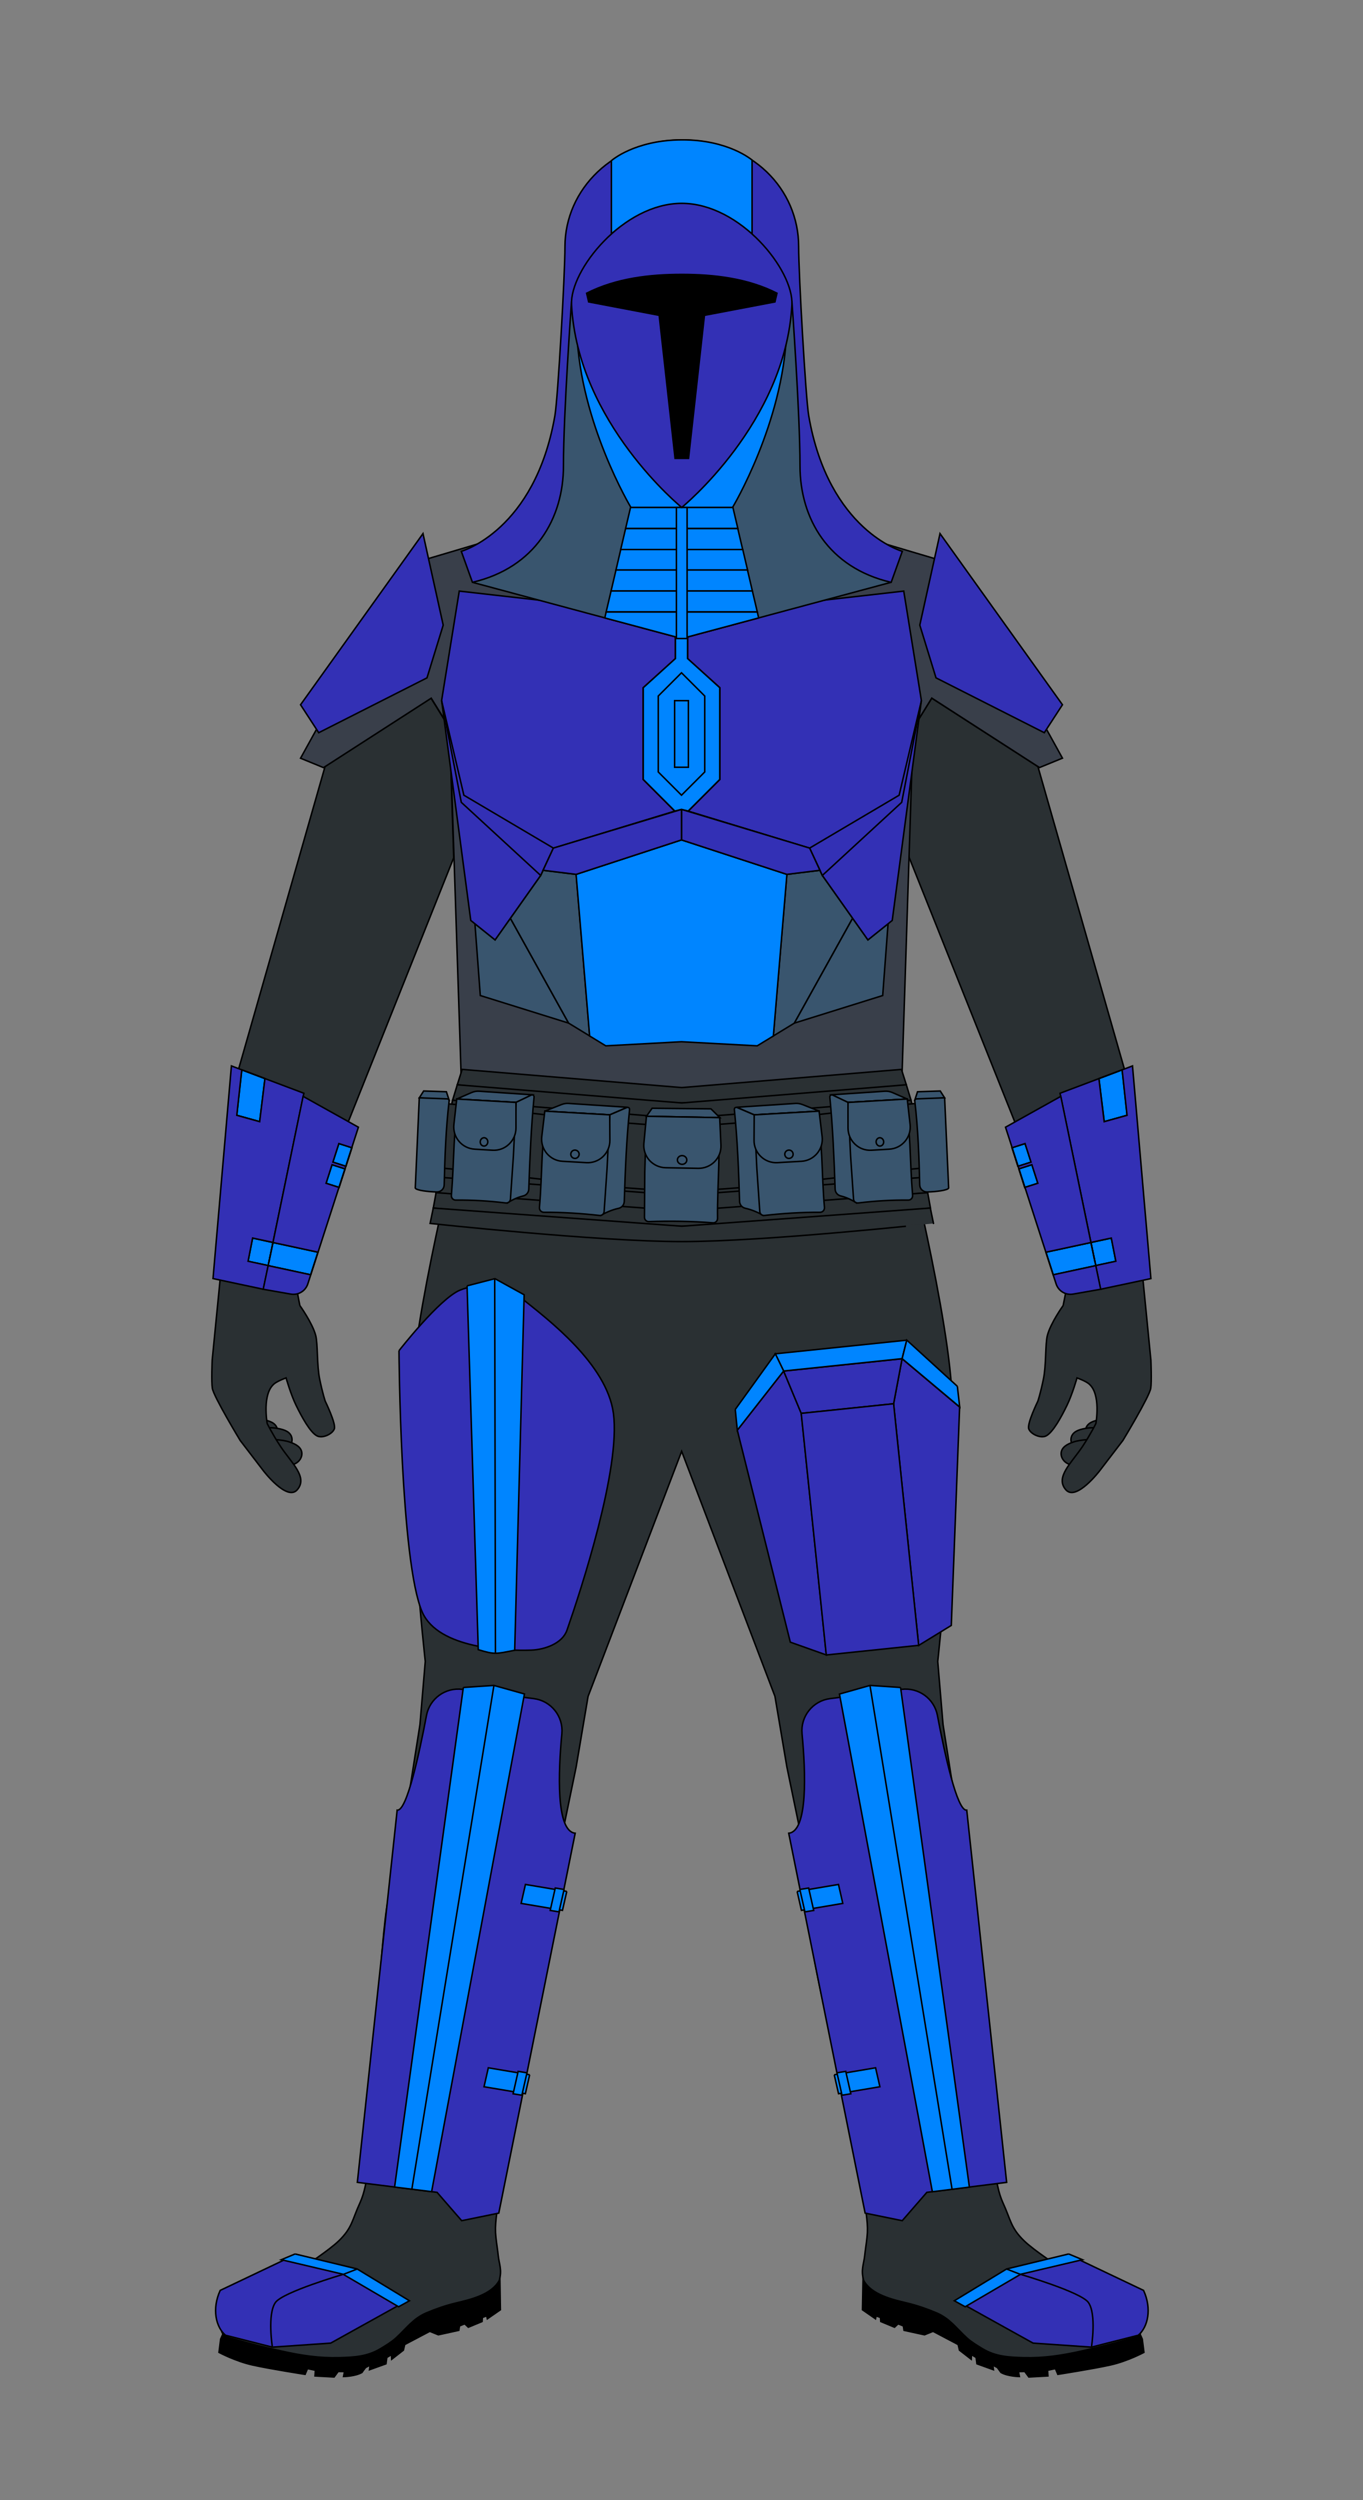 <svg id='Male-Body' viewBox='0 0 1800 3300' version='1.1' xmlns='http://www.w3.org/2000/svg' style='stroke:black;stroke-width:2px;fill-rule:evenodd;height:100%;'><rect x="0" y="0" width="1800" height="3300" fill="#808080" stroke="none"/><g id='Back_M' transform='translate(0,560)'><g id='Cape_M'><g id='None_Back_M_Option' class='option' style='display: inherit;'></g></g></g><g id='Flight-Suit' transform='translate(260,575)'><g id='Soft-Parts_M'><g id='Suit_M'><g id='Neck-Seal_M'><g id='Standard-Neck-Seal_M_Option' class='option' style='display: inherit; fill: rgb(255, 255, 255);'><path d='M785.8,54.9c0-9.6-9.8-17.3-21.9-17.3c0,0-82.7,9.1-124,9.1s-124-9.1-124-9.1c-12.1,0-21.9,7.8-21.9,17.3 c0,9.6,9.8,17.3,21.9,17.3c0,0,82.7,9.1,124,9.1s124-9.1,124-9.1C775.9,72.2,785.8,64.4,785.8,54.9z'/><path d='M793.2,75.1c0-10-10.3-18.2-23-18.2c0,0-86.9,9.6-130.3,9.6c-43.4,0-130.3-9.6-130.3-9.6 c-12.7,0-23,8.1-23,18.2s10.3,18.2,23,18.2c0,0,86.9,9.6,130.3,9.6c43.4,0,130.3-9.6,130.3-9.6C782.8,93.3,793.2,85.1,793.2,75.1 z'/><path d='M801.5,100.2c0-10.6-10.9-19.2-24.3-19.2c0,0-91.6,10.1-137.4,10.1S502.4,81.1,502.4,81.1 c-13.4,0-24.3,8.6-24.3,19.2s10.9,19.2,24.3,19.2c0,0,91.6,10.1,137.4,10.1s137.4-10.1,137.4-10.1 C790.7,119.4,801.5,110.8,801.5,100.2z'/><path d='M809.6,123.3c0-11.1-11.4-20.1-25.5-20.1c0,0-96.2,10.6-144.3,10.6c-48.1,0-144.3-10.6-144.3-10.6 c-14.1,0-25.5,9-25.5,20.1s11.4,20.1,25.5,20.1c0,0,96.2,10.6,144.3,10.6c48.1,0,144.3-10.6,144.3-10.6 C798.2,143.4,809.6,134.4,809.6,123.3z'/><path d='M817.7,145.9c0-8.4-12-15.2-26.7-15.2c0,0-100.8,8-151.1,8s-151.1-8-151.1-8c-14.7,0-26.7,6.8-26.7,15.2 c0,8.4,12,15.2,26.7,15.2c0,0,100.7,8,151.1,8s151.1-8,151.1-8C805.7,161.1,817.7,154.3,817.7,145.9z'/><path d='M817.7,171.2c0-8.4-12-15.2-26.7-15.2c0,0-100.8,8-151.1,8s-151.1-8-151.1-8c-14.7,0-26.7,6.8-26.7,15.2 c0,8.4,12,15.2,26.7,15.2c0,0,100.7,15.4,151.1,15.4S791,186.4,791,186.4C805.7,186.4,817.7,179.6,817.7,171.2z'/></g></g><g id='Flight-Suit_M' style='fill: rgb(42, 48, 51);'><path d='M516.6,1664.2l-15.7,92.9L384,2323.3c0,0-52.3,31.5-79.1,36.9c-26.8,5.4-81.9-4.7-81.9-4.7l40.8-458.5 l30.8-195.8l7-83.3c0,0-26.8-242.9-18.1-364c8.7-121.1,70.6-362.6,70.6-362.6l285.9,6.2l285.9-6.2c0,0,61.8,241.5,70.6,362.6 c8.7,121.1-18.1,364-18.1,364l7,83.3l30.8,195.8l40.8,458.5c0,0-56.4,12.7-83.2,7.3c-26.8-5.4-77.8-39.6-77.8-39.6l-116.9-566.3 l-15.7-92.9l-123.2-323.4L516.6,1664.2z'/><g><path d='M1110.7,436.8l127,444l11,228.9l-101.2,19.5l-64.2-215.5L938.7,551.9l7.3-165.8l24.5-39.6L1110.7,436.8z'/><path d='M169.3,436.6l139.9-90.1l24.5,39.6l5.5,171L196.7,913.8l-64.2,215.5l-101.2-19.5l11-228.9L169.3,436.6z'/></g></g></g><g id='Boots_M'><g id='Tall_Boots_M_Option' class='option' style='display: inherit;'><g id='Bottom_Tall-Boot_M' style='fill: rgb(0, 0, 0);'><path d='M879.8,2430.7c0.3,1.4,0.6,2.8,1,4.3c10.2,18.8,38,25.2,57.1,29.7c13.5,3.2,26.5,7.6,39.2,13.1 c17.6,7.5,26.4,20.6,40.1,33.1c6.1,5.6,13.4,9.9,20.4,14.1c17.5,10.6,34.4,11.4,54.3,11.9c26.7,0.8,50.4-2.9,76.7-8.8 c23-5.2,40.2-9.5,60.1-15.1c6-1.7,13.2-2.9,16.8-7.3l3,6.7l2.2,17.5c0,0-21.5,11.6-44.5,16.7c-22.9,5.1-69.2,12.3-69.2,12.3 l-3.2-7.6l-10.4,2.2l0.5,7.5l-25.2,1.4l-5.4-7.3l-8.4,0.2l1.3,6.5c0,0-15.6-0.3-24.3-5.4c-1.7-2.5-4.8-6.5-4.8-6.5l-6-3.2 l0.8,6.1l-21.7-7.8l-1.1-8.4l-6.2-3.7l-0.3,6.1l-15.5-12l-1.7-7.4l-33.2-17.5l-11.3,4.6l-27-5.9l-0.9-5.8l-6.9-2.8l-4.8,4.5 l-18.1-7.5l-0.4-5.4l-5.9-2.1l-0.7,3.9l-17.2-11.9L879.8,2430.7z M879.1,2423.8L879.1,2423.8L879.1,2423.8L879.1,2423.8z'/><path d='M400.1,2430.7c-0.3,1.4-0.6,2.8-1,4.3c-10.2,18.8-38,25.2-57.1,29.7c-13.5,3.2-26.5,7.6-39.2,13.1 c-17.6,7.5-26.4,20.6-40.1,33.1c-6.1,5.6-13.3,9.9-20.4,14.1c-17.5,10.6-34.4,11.4-54.3,11.9c-26.7,0.8-50.4-2.9-76.7-8.8 c-23-5.2-40.2-9.5-60.1-15.1c-6-1.7-13.2-2.9-16.8-7.3l-3,6.7l-2.2,17.5c0,0,21.5,11.6,44.5,16.7c22.9,5.1,69.2,12.3,69.2,12.3 l3.2-7.6l10.4,2.2l-0.5,7.5l25.2,1.4l5.4-7.3l8.4,0.2l-1.3,6.5c0,0,15.6-0.3,24.3-5.4c1.6-2.5,4.8-6.5,4.8-6.5l6-3.2l-0.8,6.1 l21.7-7.8l1.1-8.4l6.2-3.7l0.3,6.1l15.4-12l1.7-7.4l33.2-17.5l11.3,4.6l27-5.9l0.9-5.8l6.9-2.8l4.8,4.5l18.1-7.5l0.4-5.4l5.9-2.1 l0.7,3.9l17.2-11.9L400.1,2430.7z M400.8,2423.8L400.8,2423.8L400.8,2423.8L400.8,2423.8z'/></g><g id='Main_Tall-Boot_M' style='fill: rgb(42, 48, 51);'><path d='M879.9,2288.3c-15.4-45.1-26.9-117.1-36.1-150c-6.9-24.6-38.5-158.6-33.3-175.4 c5.3-17,208.5-51.8,215.1-36.4c10,23.5,21.6,255.8,23.3,290c1.3,25,5,49.7,5,74.8l-0.1,0.1c2.6,13.7,4.9,28.3,10.5,40.6 c10.7,23.1,10.2,33.2,28.1,50.6c12.3,12,44.1,33.2,58.7,42.3c6.2,3.9,12.8,6.8,19.6,9.3l0.6,0.2c27,10.1,56.1,13.9,70.8,43.8 c3.2,6.5,5.9,14.3,5.4,21.7c-0.7,9.5-11,10.8-19,13.1c-19.9,5.7-37.1,10-60.1,15.1c-26.3,5.9-50,9.5-76.7,8.8 c-19.9-0.6-36.8-1.4-54.3-11.9c-7-4.3-14.3-8.6-20.4-14.1c-13.7-12.5-22.5-25.6-40.1-33.1c-12.7-5.4-25.8-9.9-39.2-13.1 c-19-4.5-46.8-10.9-57.1-29.7c-4-14.1,0.1-21.1,1.4-33.3l0.6-5.2c1-7.9,2.4-16,2.9-24.6c0.8-16.4-3.3-32.6-4.3-49 c-0.6-9.3-1-18.5-1.2-27.8C880.1,2294,879.7,2290.5,879.9,2288.3z'/><path d='M399.9,2288.3c15.4-45.1,26.9-117.1,36.1-150c6.9-24.6,38.5-158.6,33.3-175.4c-5.3-17-208.5-51.8-215-36.4 c-10,23.5-21.6,255.8-23.3,290c-1.3,25-5,49.7-5,74.8l0.1,0.1c-2.6,13.7-4.9,28.3-10.5,40.6c-10.7,23.1-10.2,33.2-28.1,50.6 c-12.3,12-44.1,33.2-58.7,42.3c-6.2,3.9-12.8,6.8-19.6,9.3l-0.6,0.2c-27,10.1-56.1,13.9-70.8,43.8c-3.2,6.5-5.9,14.3-5.4,21.7 c0.7,9.5,11,10.8,19,13.1c19.9,5.7,37.1,10,60.1,15.1c26.3,5.9,50,9.5,76.7,8.8c19.9-0.6,36.8-1.4,54.3-11.9 c7.1-4.3,14.3-8.6,20.4-14.1c13.7-12.5,22.5-25.6,40.1-33.1c12.7-5.4,25.8-9.9,39.2-13.1c19-4.5,46.8-10.9,57.1-29.7 c4-14.1-0.1-21.1-1.4-33.3l-0.6-5.2c-1-7.9-2.4-16-2.9-24.6c-0.8-16.4,3.3-32.6,4.3-49c0.6-9.3,1-18.5,1.2-27.8 C399.8,2294,400.2,2290.5,399.9,2288.3z'/></g></g></g><g id='Gloves_M'><g id='Left-Glove_M'><g id='Basic_Left_Glove_M_Option' class='option' style='display: inherit; fill: rgb(42, 48, 51);'><path d='M1208.1,1298.1c-5.7-0.3-11.1-0.2-16.8,1c-3.9,0.8-7.6,1.7-11.1,3.7c-10.5,6.1-7.6,19.3,1.7,24.3 c10.9,5.9,28.2,0.1,33.2-11.2C1217.3,1311.3,1210.9,1302.6,1208.1,1298.1'/><path d='M1188.9,1309.6c-5.7-0.3-11.1-0.2-16.8,1c-3.9,0.8-7.6,1.7-11.1,3.7c-10.5,6.1-7.6,19.3,1.7,24.3 c10.9,5.9,28.2,0.1,33.2-11.2C1198,1322.8,1191.7,1314.1,1188.9,1309.6'/><path d='M1175.1,1325.2c-5.7,0.5-12.6,1.3-18,3.3c-3.7,1.3-7.3,2.7-10.5,5.2c-9.6,7.4-5,20.1,5,23.8 c11.6,4.3,28-3.7,31.4-15.6C1184.4,1337.1,1175.1,1325.2,1175.1,1325.2z'/><path d='M1144,1148.2c0,0-16.5,22.9-20.8,39.4c-3,11.6-1.4,39.3-5.3,57.9c-3.8,18.6-7.3,28.9-7.3,28.9 s-14.6,29.8-12,36.6c2.5,6.8,15.4,12.9,22.8,9.3c9.1-4.5,20.5-25.5,27.6-40.2c7.3-15,13.3-36.4,13.3-36.4s10,3.5,15.2,7.4 c17.1,13.2,9.7,52.9,9.7,52.9s-7,14.2-17.6,30.2c-14.5,21.8-36.6,40.6-22,57.2c13.7,15.6,44.8-25.3,44.8-25.3l30.5-39.8 c0,0,35-57.7,36.8-68.9c1.4-8.5,0.2-37.1,0.2-37.1l-10.9-110.6l-55.5,4.6l-45.7,14.9L1144,1148.2'/></g></g><g id='Right-Glove_M'><g id='Basic_Right_Glove_M_Option' class='option' style='display: inherit; fill: rgb(42, 48, 51);'><path d='M71.9,1298.1c5.7-0.3,11.1-0.2,16.8,1c3.9,0.8,7.6,1.7,11.1,3.7c10.5,6.1,7.6,19.3-1.7,24.3 c-10.9,5.9-28.2,0.1-33.2-11.2C62.7,1311.3,69.1,1302.6,71.9,1298.1'/><path d='M91.1,1309.6c5.7-0.3,11.1-0.2,16.8,1c3.9,0.8,7.6,1.7,11.1,3.7c10.5,6.1,7.6,19.3-1.7,24.3 c-10.9,5.9-28.2,0.1-33.2-11.2C82,1322.8,88.4,1314.1,91.1,1309.6'/><path d='M104.9,1325.2c5.7,0.5,12.6,1.3,18,3.3c3.7,1.3,7.3,2.7,10.5,5.2c9.6,7.4,5,20.1-5,23.8 c-11.6,4.3-28-3.7-31.4-15.6C95.6,1337.1,104.9,1325.2,104.9,1325.2z'/><path d='M136,1148.2c0,0,16.5,22.9,20.9,39.4c3,11.6,1.4,39.3,5.3,57.9c3.8,18.6,7.3,28.9,7.3,28.9 s14.6,29.8,12,36.6c-2.5,6.8-15.4,12.9-22.7,9.3c-9.2-4.5-20.5-25.5-27.7-40.2c-7.3-15-13.3-36.4-13.3-36.4s-10,3.5-15.2,7.4 c-17.1,13.2-9.7,52.9-9.7,52.9s7,14.2,17.6,30.2c14.4,21.8,36.6,40.6,22,57.2c-13.7,15.6-44.8-25.3-44.8-25.3l-30.5-39.8 c0,0-35-57.7-36.8-68.9c-1.4-8.5-0.2-37.1-0.2-37.1l10.9-110.6l55.5,4.6l45.7,14.9L136,1148.2'/></g></g></g></g></g><g id='Biceps_Current' transform='translate(199,588)'><g id='LeftBiceps_Current'><g id='Left-Biceps_M'><g id='None_Biceps_Left_M_Option' class='option' style='display: inherit;'></g></g></g><g id='RightBiceps_Current'><g id='Right-Biceps_M'><g id='None_Biceps_Right_M_Option' class='option' style='display: inherit;'></g></g></g></g><g id='Vest_Current' transform='translate(260,575)'><path id='Vest_M' d='M640,197.9c90.1-0.1,163.5-45.9,165.6-85.4l1.6,0.2l194.8,57.8l141.1,255.2l-30.3,12.4l-142.3-91.7 L946,386.1l-16.3,505.4c0,0-92.4,50.2-143.4,57c-36.5,4.8-91.5,7.2-146.2,7.1c-54.7,0.1-109.7-2.3-146.2-7.1 c-51-6.8-143.4-57-143.4-57L334,386.1l-24.5-39.6l-142.3,91.7l-30.3-12.4L278,170.5l194.8-57.8l1.6-0.2 C476.5,152.1,549.9,197.9,640,197.9' style='fill: rgb(57, 63, 74);'/></g><g id='Upper-Body_M_Wrapper' transform='translate(199,588)'><g id='Chest_Current' class='Gunslinger_M'><g id='Abdomen_Gunslinger_M'><g id='Left_Abdomen_Gunslinger_M' style='fill: rgb(57, 85, 110);'><path d='M850.1,762.4L927,624l-40-56.5l-3.2-6.8l-43.7,5.4l-17.9,213.3L850.1,762.4z'/><path d='M850.1,762.4L927,624l20.2,28.5l26.6-21.3l-7.1,94.8L850.1,762.4z'/></g><g id='Right_Abdomen_Gunslinger_M' style='fill: rgb(57, 85, 110);'><path d='M551.9,762.4L475,624l-20.2,28.5l-26.6-21.3l7.1,94.8L551.9,762.4z'/><path d='M551.9,762.4L475,624l40-56.5l3.2-6.8l43.7,5.4l17.9,213.3L551.9,762.4z'/></g><path id='Center_Abdomen_Gunslinger_M' d='M701,520.6l139.2,45.5l-17.9,213.3l-21.3,13l-100-5.4l-100,5.4l-21.3-13 l-17.9-213.3L701,520.6z' style='fill: rgb(0, 133, 255);'/></g><g id='Chest-Plates_Gunslinger_M'><g id='Left-Chest_Gunslinger_M' style='fill: rgb(51, 48, 181);'><path d='M709,281.3v-32.9l26.9-26.9l258.6-29.3l23.3,144.4l-38.5,290.3l-32.1,25.7l-60.1-85l-16.8-36.1l-160.4-48.9 l41.7-41.7V319.7L709,281.3z'/><path d='M870.2,531.4l118.2-69.8l29.4-124.8l-26,134.2L887,567.5L870.2,531.4z'/><path d='M883.8,560.7l-43.7,5.4L701,520.6v-40.3l169.2,51.1L883.8,560.7z'/></g><g id='Right-Chest_Gunslinger_M' style='fill: rgb(51, 48, 181);'><path d='M693,281.3v-32.9l-26.9-26.9l-258.6-29.3l-23.3,144.4l38.5,290.3l32.1,25.7l60.1-85l16.8-36.1l160.4-48.9 l-41.7-41.7V319.7L693,281.3z'/><path d='M531.8,531.4l-118.2-69.8l-29.4-124.8l26,134.2L515,567.5L531.8,531.4z'/><path d='M518.2,560.7l43.7,5.4L701,520.6v-40.3l-169.2,51.1L518.2,560.7z'/></g></g><g id='Iron-Heart_Gunslinger_M'><path id='Under-Heart_Gunslinger_M' d='M692.2,482.5l-41.7-41.7V319.7l42.5-38.5v-32.9h16v32.9l42.5,38.5v121.1 l-41.7,41.7l-8.8-2.2L692.2,482.5z' style='fill: rgb(0, 133, 255);'/><path id='Heart_Gunslinger_M' d='M670.3,430.9V330.7l30.7-30.7l30.7,30.7v100.2L701,461.6L670.3,430.9z' style='fill: rgb(0, 133, 255);'/><rect id='Center_Heart_Gunslinger_M_Option' x='691.9' y='336.8' width='18.2' height='87.9' class='option' style='display: inherit; fill: rgb(0, 133, 255);'/></g></g><g id='Collar_Current'/><g id='ChestAttachments_Current'><g id='Chest-Attachments_M'><g id='No-Device_Accessories_Chest_M_Option' class='option' style='display: inherit;'></g></g></g><g id='Gauntlets_Current'><g id='LeftGauntlets_Current'><g id='Left-Gauntlets_M'><g id='Gunslinger_Gauntlet_Left_M_Option' class='option' style='display: inherit;'><g id='Accent-Top_Gunslinger_Gauntlet_Left_M' style='fill: rgb(0, 133, 255);'><path d='M1282.9,824.1l6.6,59.9l-30.2,8.4l-7-56.8L1282.9,824.1z'/><path d='M1268.6,1046.2l6,30.6l-26.6,5.7l-6.3-30.5L1268.6,1046.2z'/></g><path id='Top_Gunslinger_Gauntlet_Left_M' d='M1282.9,824.1l13.7-5.2l24.3,280.7l-66.5,14.1l-9-43.6l2.6,12.3 l26.6-5.7l-6-30.6l-26.9,5.8l-40.8-196.9L1282.9,824.1l-30.7,11.6l7,56.8l30.2-8.4L1282.9,824.1z' style='fill: rgb(51, 48, 181);'/><g id='Accent-Bottom_Gunslinger_Gauntlet_Left_M' style='fill: rgb(0, 133, 255);'><path d='M1162.6,945.9l-7.9-24.5l-17.2,5.5l7.8,24.5L1162.6,945.9z'/><path d='M1171.6,973.8l-7.9-24.5l-17.2,5.5l7.8,24.5L1171.6,973.8z'/><path d='M1241.7,1052l-59.4,12.8l9.6,29.8l56.2-12.1L1241.7,1052z'/></g><path id='Bottom_Gunslinger_Gauntlet_Left_M' d='M1247.1,1078.1l-5.4-26.1l-59.4,12.8l9.6,29.8l56.2-12.1l6.5,31.2 c0,0-20.9,3.7-36.5,6.4c-9.8,1.7-19.3-4-22.4-13.5c-16.7-51.6-66.8-206.8-66.8-206.8l73-40.7L1247.1,1078.1z M1171.6,973.8 l-7.9-24.5l-17.2,5.5l7.8,24.5L1171.6,973.8z M1162.6,945.9l-7.9-24.5l-17.2,5.5l7.8,24.5L1162.6,945.9z' style='fill: rgb(51, 48, 181);'/><g id='No-Device_Attachment_Gunslinger_Gauntlet_Left_M_Option' class='option' style='display: inherit;'></g></g></g></g><g id='RightGauntlets_Current'><g id='Right-Gauntlets_M'><g id='Gunslinger_Gauntlet_Right_M_Option' class='option' style='display: inherit;'><g id='Accent-Top_Gunslinger_Gauntlet_Right_M' style='fill: rgb(0, 133, 255);'><path d='M120.3,824.1l-6.6,59.9l30.2,8.4l7-56.8L120.3,824.1z'/><path d='M134.6,1046.2l-6,30.6l26.6,5.7l6.3-30.5L134.6,1046.2z'/></g><path id='Top_Gunslinger_Gauntlet_Right_M' d='M120.3,824.1l-13.7-5.2l-24.3,280.7l66.5,14.1l9-43.6l-2.6,12.3 l-26.6-5.7l6-30.6l26.9,5.8l40.8-196.9L120.3,824.1l30.6,11.6l-7,56.8l-30.2-8.4L120.3,824.1z' style='fill: rgb(51, 48, 181);'/><g id='Accent-Bottom_Gunslinger_Gauntlet_Right_M' style='fill: rgb(0, 133, 255);'><path d='M240.6,945.9l7.9-24.5l17.2,5.5l-7.9,24.5L240.6,945.9z'/><path d='M231.6,973.8l7.9-24.5l17.2,5.5l-7.9,24.5L231.6,973.8z'/><path d='M161.5,1052l59.4,12.8l-9.6,29.8l-56.2-12.1L161.5,1052z'/></g><path id='Bottom_Gunslinger_Gauntlet_Right_M' d='M156.1,1078.1l5.4-26.1l59.4,12.8l-9.6,29.8l-56.2-12.1l-6.5,31.2 c0,0,20.9,3.7,36.5,6.4c9.8,1.7,19.3-4,22.4-13.5c16.7-51.6,66.8-206.8,66.8-206.8l-73-40.7L156.1,1078.1z M231.6,973.8l7.9-24.5 l17.2,5.5l-7.9,24.5L231.6,973.8z M240.6,945.9l7.9-24.5l17.2,5.5l-7.9,24.5L240.6,945.9z' style='fill: rgb(51, 48, 181);'/><g id='No-Device_Attachment_Gunslinger_Gauntlet_Right_M_Option' class='option' style='display: inherit;'></g></g></g></g></g></g><g id='Lower-Body_M_Wrapper' transform='translate(268,1340)'><g id='Knees_Current'><g id='LeftKnee_Current'><g id='Left-Knee_M'><g id='None-(Nih-Plates)_Knee_Left_M_Option' class='option' style='display: inherit;'></g></g></g><g id='RightKnee_Current'><g id='Right-Knee_M'><g id='None-(Nih-Plates)_Knee_Right_M_Option' class='option' style='display: inherit;'></g></g></g></g><g id='Shins_Current'><g id='LeftShin_Current'><g id='Left-Shin_M'><g id='Basic-Shnees_Shin_Left_M_Option' class='option' style='display: inherit;'><path id='Shin_Basic-Shnees-Shin_Left_M' d='M791.2,948.4c-2.2-22.9,14.2-43.5,37.1-46.4c28.5-3.7,66-8.5,94.2-12.2 c22.5-2.9,43.3,12.2,47.5,34.5c9.3,49.3,26,126.9,38.7,124.9l52.7,491.3L956,1553.7l-32.5,37.4l-49-10l-100.9-501.4 C799.2,1077,795.9,998.5,791.2,948.4' style='fill: rgb(51, 48, 181);'/><g id='Straps_Basic-Shnees-Shin_Left_M_Toggle' class='toggle' style='fill: rgb(0, 133, 255);'><path d='M784.7,1156.5l54.6-9.2l5.7,25l-54.6,9.2L784.7,1156.5'/><path d='M788.3,1153.9l11.6-1.9l6.7,29.6l-11.6,1.9L788.3,1153.9'/><path d='M833.7,1398.5l54.6-9.2l5.7,25l-54.6,9.2L833.7,1398.5'/><path d='M837.3,1395.9l11.6-1.9l6.7,29.6l-11.6,1.9L837.3,1395.9'/></g><g id='Accent_Basic-Shnees-Shin_Left_M_Toggle' class='toggle' style='fill: rgb(0, 133, 255);'><path d='M921.3,887.3l-40.3-2.7L840.6,896l122.7,656.9l48.9-6.1L921.3,887.3'/><path d='M880.9,884.6l108.4,664.9'/></g></g></g></g><g id='RightShin_Current'><g id='Right-Shin_M'><g id='Basic-Shnees_Shin_Right_M_Option' class='option' style='display: inherit;'><path id='Shin_Basic-Shnees-Shin_Right_M' d='M474,948.4c2.2-22.9-14.2-43.5-37.1-46.4c-28.5-3.7-66-8.5-94.2-12.2 c-22.5-2.9-43.3,12.2-47.5,34.5c-9.3,49.3-26,126.9-38.7,124.9l-52.6,491.3l105.3,13.2l32.5,37.4l49-10l100.9-501.4 C466,1077,469.3,998.5,474,948.4' style='fill: rgb(51, 48, 181);'/><g id='Straps_Basic-Shnees-Shin_Right_M_Toggle' class='toggle' style='fill: rgb(0, 133, 255);'><path d='M480.5,1156.5l-54.6-9.2l-5.7,25l54.6,9.2L480.5,1156.5'/><path d='M476.9,1153.9l-11.6-1.9l-6.7,29.6l11.6,1.9L476.9,1153.9'/><path d='M431.5,1398.5l-54.6-9.2l-5.7,25l54.6,9.2L431.5,1398.5'/><path d='M427.9,1395.9l-11.6-1.9l-6.7,29.6l11.6,1.9L427.9,1395.9'/></g><g id='Accent_Basic-Shnees-Shin_Right_M_Toggle' class='toggle' style='fill: rgb(0, 133, 255);'><path d='M343.9,887.3l40.3-2.7l40.4,11.3L302,1552.8l-48.9-6.1L343.9,887.3'/><path d='M384.3,884.6l-108.4,664.9'/></g></g></g></g></g><g id='Ankles_Current'><g id='LeftAnkle_Current'><g id='Left-Ankle_M'><g id='None_Ankle_Left_M_Option' class='option' style='display: inherit;'></g></g></g><g id='RightAnkle_Current'><g id='Right-Ankle_M'><g id='None_Ankle_Right_M_Option' class='option' style='display: inherit;'></g></g></g></g><g id='Toes_Current'><g id='LeftToe_Current'><g id='Left-Toe_M'><g id='Armored_Toe_Left_M_Option' class='option' style='display: inherit;'><g id='Plate_Armored_Toe_Left_M' style='fill: rgb(51, 48, 181);'><path d='M994.2,1696l102.1,56.7l77.1,5.3l61.8-15.7c12.9-10.8,18.1-35,7-59.2l-87-41.4l-68.3,17.1L994.2,1696'/><path d='M1079.7,1661.9c0,0,79.6,23.3,89.6,37.1c11,15.3,4.1,58.9,4.1,58.9'/></g><g id='Trim_Armored_Toe_Left_M' style='fill: rgb(0, 133, 255);'><path d='M1143.3,1635l-81.9,19.8l-69.1,42l14.3,7.9l73.3-42.9l81.6-19.2L1143.3,1635'/><path d='M1061.3,1654.9l18.4,7.1'/></g></g></g></g><g id='RightToe_Current'><g id='Right-Toe_M'><g id='Armored_Toe_Right_M_Option' class='option' style='display: inherit;'><g id='Plate_Armored_Toe_Right_M' style='fill: rgb(51, 48, 181);'><path d='M270.8,1696l-102.1,56.7l-77.1,5.3l-61.8-15.7c-12.9-10.8-18.1-35-7-59.2l87-41.4l68.3,17.1L270.8,1696'/><path d='M185.3,1661.9c0,0-79.6,23.3-89.5,37.1c-11,15.3-4.1,58.9-4.1,58.9'/></g><g id='Trim_Armored_Toe_Right_M' style='fill: rgb(0, 133, 255);'><path d='M121.7,1635l81.9,19.8l69.1,42l-14.3,7.9l-73.3-42.9l-81.6-19.2L121.7,1635'/><path d='M203.7,1654.9l-18.4,7.1'/></g></g></g></g></g><g id='Thighs_Current'><g id='LeftThigh_Current'><g id='Left-Thigh_M'><g id='Heavy_Thigh_Left_M_Option' class='option' style='display: inherit;'><g id='Thigh_Heavy-Thigh_Left_M' style='fill: rgb(51, 48, 181);'><path d='M766.9,469.6l-61.2,78.1l70,279.8l47.6,16.9l-33.1-318.9L766.9,469.6'/><path d='M923.3,453.4l76,63.8l-11,288.2l-43.1,26.4l-33.1-318.9L923.3,453.4'/><path d='M923.3,453.4l-156.4,16.3l23.2,55.8l122-12.7L923.3,453.4'/><path d='M912.1,512.8l-122,12.7l33.1,318.9l122-12.7L912.1,512.8'/></g><g id='Trim_Heavy-Thigh_Left_M' style='fill: rgb(0, 133, 255);'><path d='M929.5,428.9l-173.6,18l11,22.7l156.4-16.3L929.5,428.9'/><path d='M996.3,489.8l-66.8-61l-6.1,24.5l76,63.8L996.3,489.8'/><path d='M703,520.3l52.9-73.4l11,22.7l-61.2,78.1L703,520.3'/></g></g></g></g><g id='RightThigh_Current'><g id='Right-Thigh_M'><g id='Basic_Thigh_Right_M_Option' class='option' style='display: inherit;'><path id='Thigh_Basic-Thigh_Right_M' d='M258.9,442.8c0,0,53.3-68.5,80.5-79.9c25.8-10.8,60.3-6.1,82.5,11.6 c33.8,27.1,111.4,85.7,120.2,151c9.8,72.9-43.2,234.1-61.3,286.1c-6.1,17.7-29.3,25.7-47,26.4c-32.8,1.2-122.6-1.6-144.1-50 C260.6,722.2,258.9,442.8,258.9,442.8' style='fill: rgb(51, 48, 181);'/><g id='Ridge_Basic-Thigh_Right_M_ToggleOff' class='toggle' style='fill: rgb(0, 133, 255);'><path d='M348.8,357.2l36.8-9.5l38.6,21.3l-12.5,469.2c-25.4,4.9-25.8,5.9-48.1-0.8L348.8,357.2'/><path d='M385.3,347.8l1,494.3'/></g></g></g></g></g><g id='Groin_Current'><g id='Groin_M'><g id='None_Groin_M_Option' class='option' style='display: inherit;'></g></g></g><g id='Waist_Current' class='M'><g id='Accessories_Waist_M'></g><g id='Under-Belt_M'><g id='Girth-Belt_M_Option' class='option' style='display: inherit; fill: rgb(42, 48, 51);'><path d='M632.4,115.8c-98.8,0-296.5-24-296.5-24l6.4-20.3c0,0,192.8,16,290.1,24c96.8-8,290.1-24,290.1-24l6.4,20.3 C929,91.8,731.3,115.8,632.4,115.8z'/><path d='M632.4,136.1c-100.9,0-302.7-24-302.7-24l6.2-20.3c0,0,247.1,20,296.5,24c49.4-4,296.5-24,296.5-24l6.2,20.3 C935.1,112.1,733.3,136.1,632.4,136.1z'/><path d='M632.4,156.5c-102.4,0-307.3-24-307.3-24l4.6-20.3c0,0,252.3,20,302.7,24c50.5-4,302.7-24,302.7-24l4.6,20.3 C939.7,132.5,734.9,156.5,632.4,156.5z'/><path d='M632.4,176.8c-103.7,0-311.2-24-311.2-24l3.9-20.3c0,0,256.1,20,307.3,24c51.2-4,307.3-24,307.3-24l3.9,20.3 C943.6,152.8,736.2,176.8,632.4,176.8z'/><path d='M632.4,197.1c-104.9,0-314.7-24-314.7-24l3.5-20.3c0,0,259.3,20,311.2,24c51.9-4,311.2-24,311.2-24l3.5,20.3 C947.1,173.1,737.3,197.1,632.4,197.1z'/><path d='M632.4,217.5c-106,0-318-24-318-24l3.3-20.3c0,0,262.2,20,314.7,24c52.4-4,314.7-24,314.7-24l3.3,20.3 C950.4,193.5,738.4,217.5,632.4,217.5z'/><path d='M632.4,237.8c-107.1,0-321.2-24-321.2-24l3.3-20.3c0,0,265,20,318,24c53-4,318-24,318-24l3.3,20.3 C953.7,213.8,739.5,237.8,632.4,237.8z'/><path d='M632.4,258.1c-108.2,0-324.6-24-324.6-24l3.4-20.3c0,0,267.7,20,321.2,24c53.5-4,321.2-24,321.2-24l3.3,20.3 C957,234.1,740.6,258.1,632.4,258.1z'/><path d='M632.4,278.5c-109.4,0-328.2-24-328.2-24l3.7-20.3c0,0,270.5,20,324.6,24c54.1-4,324.6-24,324.6-24l3.7,20.3 C960.7,254.5,741.8,278.5,632.4,278.5z'/><path d='M632.4,298.8c-110.8,0-332.4-24-332.4-24l4.2-20.3c0,0,273.5,20,328.2,24c54.7-4,328.2-24,328.2-24l4.2,20.3 C964.8,274.8,743.2,298.8,632.4,298.8z'/></g></g><g id='Belt_M'><g id='Pouch-Belt-Full_M_Option' class='option' style='display: inherit;'><path id='Main_Pouch-Belt-Full_M' d='M953.4,201.4c-72.3,6.5-237.4,30.1-320.8,30.1c-84.2,0-249.3-23.8-320.7-30.1 l10.7-84.6c58.7,5.2,228.6,29.2,310.1,29.2c79.1,0,245.5-23.8,308.1-29.5L953.4,201.4z' style='fill: rgb(42, 48, 51);'/><g id='Pouches_Pouch-Belt-Full_M' style='fill: rgb(57, 85, 110);'><g><g><g><path d='M482.8,116.4c-3.1-0.2-6.1,0.3-9,1.4c-7.5,3-22.3,8.8-22.3,8.8l85.7,4.9l23.2-10 C560.3,121.5,500.1,117.6,482.8,116.4z'/><path d='M563.4,124.4c0.1-0.9-0.3-1.8-1-2.3c-0.7-0.5-1.7-0.6-2.5-0.3c-7.5,3.2-22.6,9.7-22.6,9.7L526,263.9 c7.7-4.4,15.3-7.3,22.8-9c4.3-0.9,7.4-4.6,7.6-9C557.7,205.3,559.3,164.8,563.4,124.4z'/><path d='M537.2,131.5l-85.7-4.9c-0.5,20.1-2.4,40.2-3.5,60.3c-1.1,22.2-1.6,44.5-3.6,66.9 c-0.1,1.6,0.4,3.2,1.5,4.4c1.1,1.2,2.6,1.9,4.3,1.9c24.6-0.1,49,1.4,73.4,4.2c1.5,0.2,3.1-0.3,4.2-1.2c1.2-1,1.9-2.4,2-3.9 c1.1-15.6,3.9-56.9,3.9-56.9L537.2,131.5z'/><path d='M537.2,131.5l-85.7-4.9c0,0-2,16.9-4,33.5c-1,8,1.4,16.1,6.6,22.3c5.2,6.2,12.7,10,20.8,10.4 c10.1,0.6,21.4,1.2,31.5,1.8c8.1,0.5,16-2.4,21.9-8c5.9-5.6,9.2-13.4,9.1-21.5C537.3,148.5,537.2,131.5,537.2,131.5z'/><path d='M491.6,178c3,0.2,5.4,2.8,5.2,5.8c-0.2,3-2.8,5.4-5.8,5.2c-3-0.2-5.4-2.8-5.2-5.8 C486,180.1,488.6,177.8,491.6,178z'/></g></g><g><g><path d='M364.6,100.3c-3.3-0.2-6.6,0.4-9.7,1.7c-7.1,3.1-19.7,8.6-19.7,8.6l78.2,4.5l21.2-10.1 C434.6,105,381.4,101.4,364.6,100.3z'/><path d='M437.3,108c0.1-0.9-0.3-1.8-1.1-2.4c-0.8-0.5-1.7-0.6-2.6-0.2c-7,3.3-20.3,9.7-20.3,9.7l-10.8,132.4 c6.9-4.4,13.7-7.3,20.5-9c4.2-1,7.2-4.7,7.3-8.9C431.7,188.9,433.4,148.4,437.3,108z'/><path d='M413.4,115.1l-78.2-4.5c-0.6,20.1-2.4,40.2-3.5,60.3c-1.1,22.2-1.7,44.5-3.6,66.9 c-0.1,1.6,0.4,3.2,1.5,4.4c1.1,1.2,2.7,1.9,4.3,1.8c22.1-0.2,44,1.1,65.9,3.8c1.5,0.2,3.1-0.3,4.3-1.2c1.2-1,1.9-2.4,2-3.9 c1.1-15.7,3.9-56.9,3.9-56.9L413.4,115.1z'/><path d='M413.4,115.1l-78.2-4.5c0,0-2,17.1-3.8,33.6c-0.9,8,1.5,16,6.7,22.2c5.2,6.2,12.7,9.9,20.7,10.4 c7.7,0.4,15.9,0.9,23.6,1.4c8.1,0.5,16-2.4,21.8-8c5.9-5.6,9.2-13.3,9.2-21.3C413.4,132.2,413.4,115.1,413.4,115.1z'/><path d='M371.5,161.7c2.8,0.2,4.9,2.8,4.7,5.8c-0.2,3-2.6,5.4-5.3,5.2c-2.8-0.2-4.9-2.8-4.7-5.8 C366.4,163.9,368.8,161.6,371.5,161.7z'/></g></g><g><path d='M285.7,109.1l5.8-9.1l30,1l3.7,11.3L285.7,109.1z'/><path d='M325.1,113.3c0.1-0.7-0.1-1.4-0.6-2c-0.5-0.5-1.1-0.9-1.9-0.9c-9-0.3-36.9-1.4-36.9-1.4l-5.3,119.1 c1.2,3,16.3,4.9,28.4,5.2c5.3,0.1,9.7-4.1,9.8-9.3C319.5,187.1,320.8,150.1,325.1,113.3z'/></g></g><g><g><g><path d='M782.5,116.4c3-0.2,6.1,0.3,9,1.4c7.5,3,22.3,8.8,22.3,8.8l-85.7,4.9l-23.2-10 C704.9,121.5,765.1,117.6,782.5,116.4z'/><path d='M701.8,124.4c-0.1-0.9,0.3-1.8,1-2.3c0.7-0.5,1.7-0.6,2.5-0.3c7.5,3.2,22.6,9.7,22.6,9.7l11.2,132.3 c-7.7-4.4-15.3-7.3-22.8-9c-4.3-0.9-7.4-4.6-7.6-9C707.5,205.3,705.9,164.8,701.8,124.4z'/><path d='M728,131.5l85.7-4.9c0.5,20.1,2.4,40.2,3.5,60.3c1.1,22.2,1.6,44.5,3.6,66.9c0.1,1.6-0.4,3.2-1.5,4.4 c-1.1,1.2-2.6,1.9-4.3,1.9c-24.6-0.1-49,1.4-73.4,4.2c-1.5,0.2-3.1-0.3-4.2-1.2c-1.2-1-1.9-2.4-2-3.9 c-1.1-15.6-3.9-56.9-3.9-56.9L728,131.5z'/><path d='M728,131.5l85.7-4.9c0,0,2,16.9,4,33.5c1,8-1.4,16.1-6.6,22.3c-5.2,6.2-12.7,10-20.8,10.4 c-10.1,0.6-21.4,1.2-31.5,1.8c-8.1,0.5-16-2.4-21.9-8c-5.9-5.6-9.2-13.4-9.1-21.5C727.9,148.5,728,131.5,728,131.5z'/><path d='M773.6,178c-3,0.2-5.4,2.8-5.2,5.8c0.2,3,2.8,5.4,5.8,5.2c3-0.2,5.4-2.8,5.2-5.8 C779.2,180.1,776.6,177.8,773.6,178z'/></g></g><g><g><path d='M900.7,100.3c3.3-0.2,6.6,0.4,9.7,1.7c7.1,3.1,19.7,8.6,19.7,8.6l-78.2,4.5L830.6,105 C830.6,105,883.8,101.4,900.7,100.3z'/><path d='M827.9,108c-0.1-0.9,0.3-1.8,1.1-2.4c0.8-0.5,1.7-0.6,2.6-0.2c7,3.3,20.3,9.7,20.3,9.7l10.8,132.4 c-6.9-4.4-13.7-7.3-20.5-9c-4.2-1-7.2-4.7-7.3-8.9C833.5,188.9,831.8,148.4,827.9,108z'/><path d='M851.9,115.1l78.2-4.5c0.6,20.1,2.4,40.2,3.5,60.3c1.1,22.2,1.7,44.5,3.6,66.9c0.1,1.6-0.4,3.2-1.5,4.4 c-1.1,1.2-2.7,1.9-4.3,1.8c-22.1-0.2-44,1.1-65.9,3.8c-1.5,0.2-3.1-0.3-4.3-1.2c-1.2-1-1.9-2.4-2-3.9 c-1.1-15.7-3.9-56.9-3.9-56.9L851.9,115.1z'/><path d='M851.9,115.1l78.2-4.5c0,0,2,17.1,3.8,33.6c0.9,8-1.5,16-6.7,22.2c-5.2,6.2-12.7,9.9-20.7,10.4 c-7.7,0.4-15.9,0.9-23.6,1.4c-8.1,0.5-16-2.4-21.8-8c-5.9-5.6-9.2-13.3-9.2-21.3C851.8,132.2,851.9,115.1,851.9,115.1z'/><path d='M893.7,161.7c-2.8,0.2-4.9,2.8-4.7,5.8c0.2,3,2.6,5.4,5.3,5.2c2.8-0.2,4.9-2.8,4.7-5.8 C898.8,163.9,896.4,161.6,893.7,161.7z'/></g></g><g><path d='M979.5,109.1l-5.8-9.1l-30,1l-3.7,11.3L979.5,109.1z'/><path d='M940.1,113.3c-0.1-0.7,0.1-1.4,0.6-2c0.5-0.5,1.1-0.9,1.9-0.9c9-0.3,36.9-1.4,36.9-1.4l5.3,119.1 c-1.2,3-16.3,4.9-28.4,5.2c-5.3,0.1-9.7-4.1-9.8-9.3C945.7,187.1,944.4,150.1,940.1,113.3z'/></g></g><path d='M670.9,123.6l11.8,11.6l-97-1.8l7.5-10.6L670.9,123.6z'/><path d='M585.7,133.4l96.7,1.8c-1.1,21-0.6,41.9-1.2,62.9c-0.6,23.3-1.9,46.6-1.6,70.1c0,1.6-0.6,3.2-1.8,4.3 c-1.2,1.1-2.8,1.7-4.4,1.5c-28.1-2.1-56.3-2.6-84.5-1.6c-1.5,0.1-3-0.5-4.1-1.6s-1.7-2.5-1.7-4.1c0.1-16.1,0.4-59.7,0.4-59.7 L585.7,133.4z'/><path d='M585.7,133.4l96.7,1.8c0,0,0.9,18.6,1.7,36.2c0.4,8.1-2.6,16-8.3,21.8c-5.7,5.8-13.5,9-21.6,8.9 c-13.6-0.3-29.5-0.6-43.2-0.8c-8.1-0.2-15.8-3.7-21.3-9.7c-5.4-6.1-8.1-14.1-7.4-22.2C584,151.8,585.7,133.4,585.7,133.4z'/><path d='M632.9,185.3c-3.4-0.1-6.3,2.5-6.3,5.6c-0.1,3.2,2.7,5.8,6.1,5.9c3.4,0.1,6.3-2.5,6.3-5.6 C639.1,188,636.4,185.4,632.9,185.3z'/></g></g></g></g></g><g id='Front_M' transform='translate(0,550)'><g id='Cape_M'></g></g><g id='Helmet_M_Wrapper' transform='translate(550,35)'><g id='Helmet_Current' class='Neo'><g id='Mask-Of-Mandalor_Neo'></g><g id='Helmet_Pieces_Neo'><path id='Main_Neo' d='M73.9,733.6l-14.7-40.9c0,0,97.3-27.3,123.6-179c4-23.3,13.3-186.6,13.3-223.2 c0-75.3,63.7-140.8,154.3-140.8c93.4,0,154.3,65.6,154.3,140.8c0,36.6,9.3,199.9,13.3,223.2c26.2,151.7,123.6,179,123.6,179 l-14.7,40.9H73.9z' style='fill: rgb(51, 48, 181);'/><path id='Stripe_Neo' d='M257.4,273.8v-96.7c0,0,30.4-27.2,92.9-27.5c61.9-0.3,92.9,26.7,92.9,26.7v97.5 c-25.8-21.9-58.7-38.3-92.9-38.3c-4.5,0-9,0.3-13.5,0.8c-25.8,3.2-49.8,14.8-70.1,30C263.5,268.8,260.5,271.2,257.4,273.8 L257.4,273.8z' style='fill: rgb(0, 133, 255);'/><path id='Chin-2_Neo' d='M350.1,807.8L73.9,733.6c82.9-19.3,120.2-84.4,120.2-153.6s10.6-216.3,10.6-216.3h291.2 c0,0,10.6,147.1,10.6,216.3s37.3,134.3,120.2,153.6l-276.2,74.2l-0.2-0.1L350.1,807.8z' style='fill: rgb(57, 85, 110);'/><g id='Chin-1_Neo' style='fill: rgb(0, 133, 255);'><path d='M417.4,634.8H283.2c0,0-66.8-111.2-71.4-231.1h0c29.7,119.9,138.5,201.9,138.5,201.9s108.8-82,138.5-201.9h0 C484.2,523.6,417.4,634.8,417.4,634.8z'/><path d='M276.2,662.6l-6.5,27.7h161.1l-6.5-27.7H276.2z'/><path d='M282.7,634.8l-6.5,27.7h148.2l-6.5-27.7H282.7z'/><path d='M269.8,690.3l-6.5,27.7h174.1l-6.5-27.7H269.8z'/><path d='M263.5,717.3L257,745h186.6l-6.5-27.7H263.5z'/><path d='M257,745l-6.5,27.7h199.6l-6.5-27.7H257z'/><path d='M250.5,772.8l-1.8,7.8l101.6,27.2l101.6-27.2l-1.8-7.8H250.5z'/><rect x='343.3' y='634.8' width='14.1' height='173'/></g><path id='Face_Neo' d='M350.3,233.4c77.5,0,147.9,88.4,145.5,133.8c-8.1,155.9-145.5,267.6-145.5,267.6 S212.8,523.1,204.8,367.2C202.4,321.8,272.9,233.4,350.3,233.4z' style='fill: rgb(51, 48, 181);'/><path id='Visor_Neo' d='M341.5,570l-21-188.8l-93.1-17.7l-2.7-11.5c39.3-19.9,83.8-24.8,125.7-24.8s86.7,5,125.7,24.8 l-2.7,11.5l-93.1,17.7l-21,188.8H341.5z' style='fill: rgb(0, 0, 0);'/></g></g></g><g id='Shoulders_Current' transform='translate(199,588)'><g id='LeftShoulder_Current'><g id='Left-Shoulder_M'><g id='Classic_Shoulder_Left_M_Option' class='option' style='display: inherit;'><path id='Main_Shoulder_Classic_Left_M' d='M1042.4,116.3l-26.7,120.8l21.4,69.6l143,72.4l24-36.9L1042.4,116.3z' style='fill: rgb(51, 48, 181);'/></g></g></g><g id='RightShoulder_Current'><g id='Right-Shoulder_M'><g id='Classic_Shoulder_Right_M_Option' class='option' style='display: inherit;'><path id='Main_Shoulder_Classic_Right_M' d='M359.6,116.3l26.7,120.8l-21.4,69.6l-143,72.4l-24-36.9L359.6,116.3z' style='fill: rgb(51, 48, 181);'/></g></g></g></g></svg>